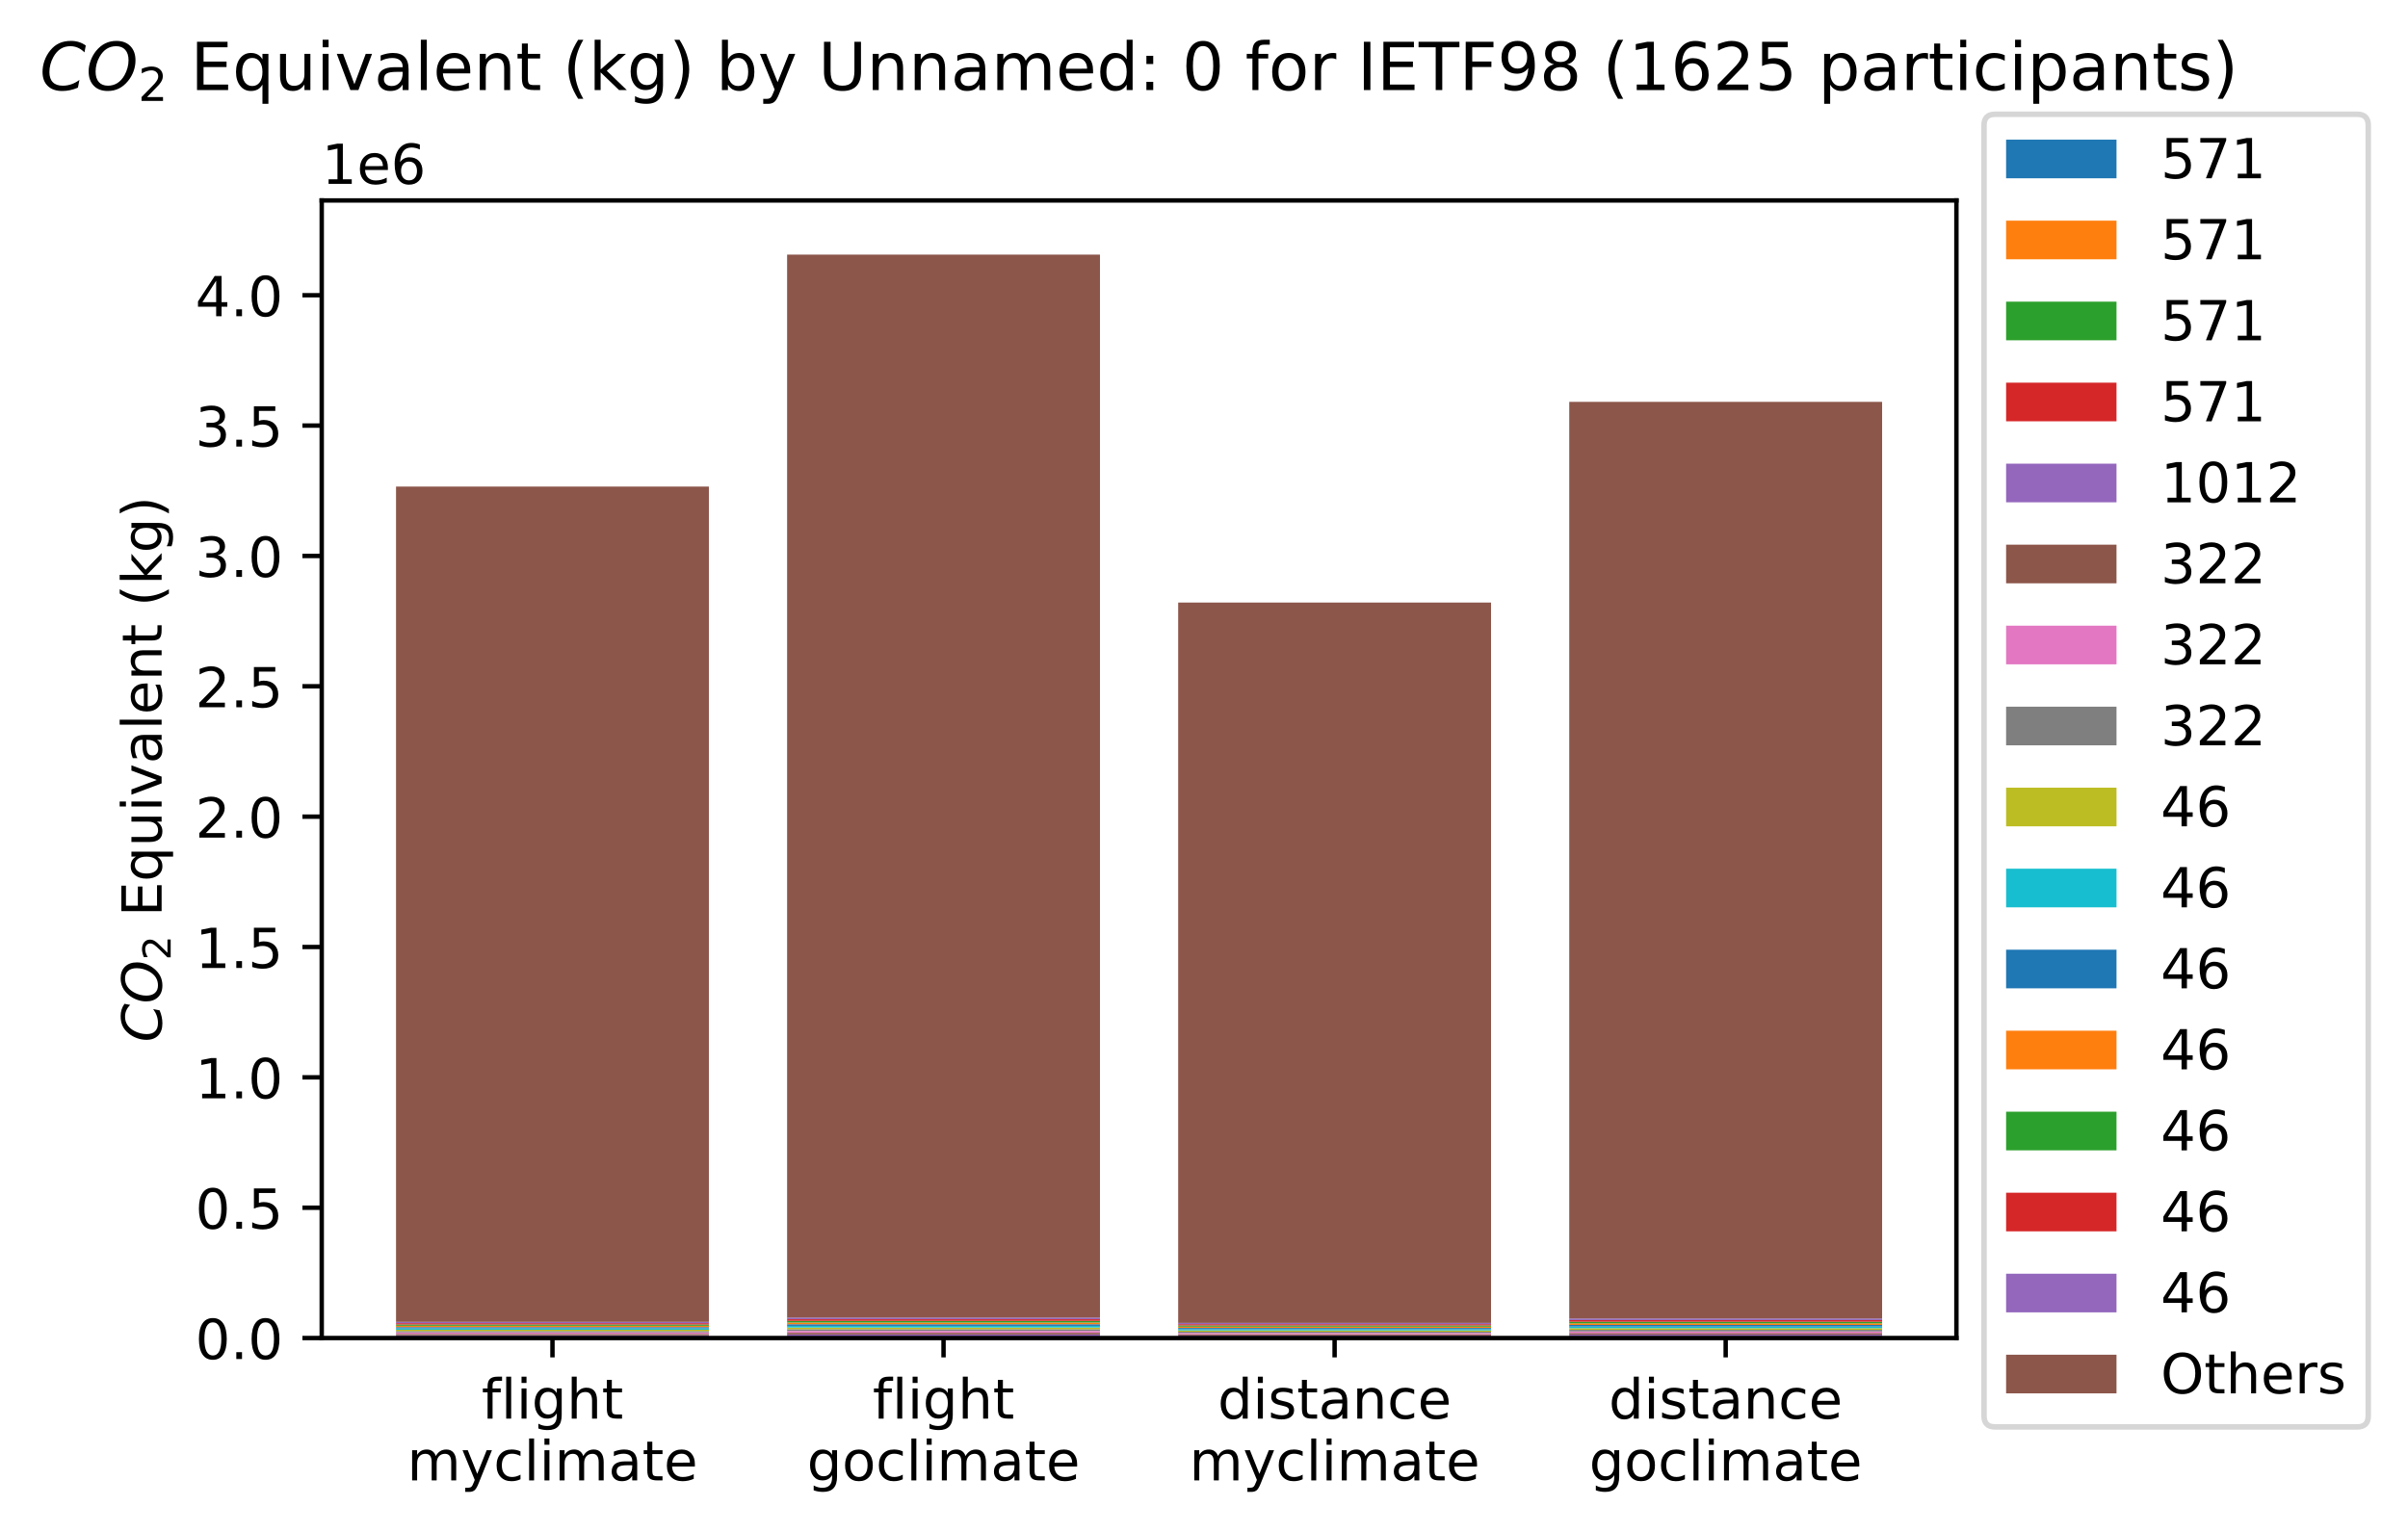 <?xml version="1.0" encoding="utf-8" standalone="no"?>
<!DOCTYPE svg PUBLIC "-//W3C//DTD SVG 1.1//EN"
  "http://www.w3.org/Graphics/SVG/1.1/DTD/svg11.dtd">
<!-- Created with matplotlib (https://matplotlib.org/) -->
<svg height="277.532pt" version="1.1" viewBox="0 0 436.203 277.532" width="436.203pt" xmlns="http://www.w3.org/2000/svg" xmlns:xlink="http://www.w3.org/1999/xlink">
 <defs>
  <style type="text/css">
*{stroke-linecap:butt;stroke-linejoin:round;}
  </style>
 </defs>
 <g id="figure_1">
  <g id="patch_1">
   <path d="M 0 277.532 
L 436.203 277.532 
L 436.203 0 
L 0 0 
z
" style="fill:#ffffff;"/>
  </g>
  <g id="axes_1">
   <g id="patch_2">
    <path d="M 58.28 242.456 
L 354.4 242.456 
L 354.4 36.32 
L 58.28 36.32 
z
" style="fill:#ffffff;"/>
   </g>
   <g id="patch_3">
    <path clip-path="url(#p20da69d2ed)" d="M 71.74 242.456 
L 128.414 242.456 
L 128.414 242.209 
L 71.74 242.209 
z
" style="fill:#1f77b4;"/>
   </g>
   <g id="patch_4">
    <path clip-path="url(#p20da69d2ed)" d="M 142.582 242.456 
L 199.256 242.456 
L 199.256 242.149 
L 142.582 242.149 
z
" style="fill:#1f77b4;"/>
   </g>
   <g id="patch_5">
    <path clip-path="url(#p20da69d2ed)" d="M 213.424 242.456 
L 270.098 242.456 
L 270.098 242.213 
L 213.424 242.213 
z
" style="fill:#1f77b4;"/>
   </g>
   <g id="patch_6">
    <path clip-path="url(#p20da69d2ed)" d="M 284.266 242.456 
L 340.94 242.456 
L 340.94 242.135 
L 284.266 242.135 
z
" style="fill:#1f77b4;"/>
   </g>
   <g id="patch_7">
    <path clip-path="url(#p20da69d2ed)" d="M 71.74 242.456 
L 128.414 242.456 
L 128.414 242.209 
L 71.74 242.209 
z
" style="fill:#ff7f0e;"/>
   </g>
   <g id="patch_8">
    <path clip-path="url(#p20da69d2ed)" d="M 142.582 242.456 
L 199.256 242.456 
L 199.256 242.149 
L 142.582 242.149 
z
" style="fill:#ff7f0e;"/>
   </g>
   <g id="patch_9">
    <path clip-path="url(#p20da69d2ed)" d="M 213.424 242.456 
L 270.098 242.456 
L 270.098 242.213 
L 213.424 242.213 
z
" style="fill:#ff7f0e;"/>
   </g>
   <g id="patch_10">
    <path clip-path="url(#p20da69d2ed)" d="M 284.266 242.456 
L 340.94 242.456 
L 340.94 242.135 
L 284.266 242.135 
z
" style="fill:#ff7f0e;"/>
   </g>
   <g id="patch_11">
    <path clip-path="url(#p20da69d2ed)" d="M 71.74 242.456 
L 128.414 242.456 
L 128.414 242.209 
L 71.74 242.209 
z
" style="fill:#2ca02c;"/>
   </g>
   <g id="patch_12">
    <path clip-path="url(#p20da69d2ed)" d="M 142.582 242.456 
L 199.256 242.456 
L 199.256 242.149 
L 142.582 242.149 
z
" style="fill:#2ca02c;"/>
   </g>
   <g id="patch_13">
    <path clip-path="url(#p20da69d2ed)" d="M 213.424 242.456 
L 270.098 242.456 
L 270.098 242.213 
L 213.424 242.213 
z
" style="fill:#2ca02c;"/>
   </g>
   <g id="patch_14">
    <path clip-path="url(#p20da69d2ed)" d="M 284.266 242.456 
L 340.94 242.456 
L 340.94 242.135 
L 284.266 242.135 
z
" style="fill:#2ca02c;"/>
   </g>
   <g id="patch_15">
    <path clip-path="url(#p20da69d2ed)" d="M 71.74 242.456 
L 128.414 242.456 
L 128.414 242.209 
L 71.74 242.209 
z
" style="fill:#d62728;"/>
   </g>
   <g id="patch_16">
    <path clip-path="url(#p20da69d2ed)" d="M 142.582 242.456 
L 199.256 242.456 
L 199.256 242.149 
L 142.582 242.149 
z
" style="fill:#d62728;"/>
   </g>
   <g id="patch_17">
    <path clip-path="url(#p20da69d2ed)" d="M 213.424 242.456 
L 270.098 242.456 
L 270.098 242.213 
L 213.424 242.213 
z
" style="fill:#d62728;"/>
   </g>
   <g id="patch_18">
    <path clip-path="url(#p20da69d2ed)" d="M 284.266 242.456 
L 340.94 242.456 
L 340.94 242.135 
L 284.266 242.135 
z
" style="fill:#d62728;"/>
   </g>
   <g id="patch_19">
    <path clip-path="url(#p20da69d2ed)" d="M 71.74 242.209 
L 128.414 242.209 
L 128.414 241.948 
L 71.74 241.948 
z
" style="fill:#9467bd;"/>
   </g>
   <g id="patch_20">
    <path clip-path="url(#p20da69d2ed)" d="M 142.582 242.149 
L 199.256 242.149 
L 199.256 241.818 
L 142.582 241.818 
z
" style="fill:#9467bd;"/>
   </g>
   <g id="patch_21">
    <path clip-path="url(#p20da69d2ed)" d="M 213.424 242.213 
L 270.098 242.213 
L 270.098 241.987 
L 213.424 241.987 
z
" style="fill:#9467bd;"/>
   </g>
   <g id="patch_22">
    <path clip-path="url(#p20da69d2ed)" d="M 284.266 242.135 
L 340.94 242.135 
L 340.94 241.842 
L 284.266 241.842 
z
" style="fill:#9467bd;"/>
   </g>
   <g id="patch_23">
    <path clip-path="url(#p20da69d2ed)" d="M 71.74 241.948 
L 128.414 241.948 
L 128.414 241.71 
L 71.74 241.71 
z
" style="fill:#8c564b;"/>
   </g>
   <g id="patch_24">
    <path clip-path="url(#p20da69d2ed)" d="M 142.582 241.818 
L 199.256 241.818 
L 199.256 241.516 
L 142.582 241.516 
z
" style="fill:#8c564b;"/>
   </g>
   <g id="patch_25">
    <path clip-path="url(#p20da69d2ed)" d="M 213.424 241.987 
L 270.098 241.987 
L 270.098 241.759 
L 213.424 241.759 
z
" style="fill:#8c564b;"/>
   </g>
   <g id="patch_26">
    <path clip-path="url(#p20da69d2ed)" d="M 284.266 241.842 
L 340.94 241.842 
L 340.94 241.549 
L 284.266 241.549 
z
" style="fill:#8c564b;"/>
   </g>
   <g id="patch_27">
    <path clip-path="url(#p20da69d2ed)" d="M 71.74 241.687 
L 128.414 241.687 
L 128.414 241.449 
L 71.74 241.449 
z
" style="fill:#e377c2;"/>
   </g>
   <g id="patch_28">
    <path clip-path="url(#p20da69d2ed)" d="M 142.582 241.488 
L 199.256 241.488 
L 199.256 241.185 
L 142.582 241.185 
z
" style="fill:#e377c2;"/>
   </g>
   <g id="patch_29">
    <path clip-path="url(#p20da69d2ed)" d="M 213.424 241.761 
L 270.098 241.761 
L 270.098 241.533 
L 213.424 241.533 
z
" style="fill:#e377c2;"/>
   </g>
   <g id="patch_30">
    <path clip-path="url(#p20da69d2ed)" d="M 284.266 241.549 
L 340.94 241.549 
L 340.94 241.256 
L 284.266 241.256 
z
" style="fill:#e377c2;"/>
   </g>
   <g id="patch_31">
    <path clip-path="url(#p20da69d2ed)" d="M 71.74 241.426 
L 128.414 241.426 
L 128.414 241.188 
L 71.74 241.188 
z
" style="fill:#7f7f7f;"/>
   </g>
   <g id="patch_32">
    <path clip-path="url(#p20da69d2ed)" d="M 142.582 241.157 
L 199.256 241.157 
L 199.256 240.855 
L 142.582 240.855 
z
" style="fill:#7f7f7f;"/>
   </g>
   <g id="patch_33">
    <path clip-path="url(#p20da69d2ed)" d="M 213.424 241.535 
L 270.098 241.535 
L 270.098 241.307 
L 213.424 241.307 
z
" style="fill:#7f7f7f;"/>
   </g>
   <g id="patch_34">
    <path clip-path="url(#p20da69d2ed)" d="M 284.266 241.256 
L 340.94 241.256 
L 340.94 240.963 
L 284.266 240.963 
z
" style="fill:#7f7f7f;"/>
   </g>
   <g id="patch_35">
    <path clip-path="url(#p20da69d2ed)" d="M 71.74 241.188 
L 128.414 241.188 
L 128.414 240.956 
L 71.74 240.956 
z
" style="fill:#bcbd22;"/>
   </g>
   <g id="patch_36">
    <path clip-path="url(#p20da69d2ed)" d="M 142.582 240.855 
L 199.256 240.855 
L 199.256 240.562 
L 142.582 240.562 
z
" style="fill:#bcbd22;"/>
   </g>
   <g id="patch_37">
    <path clip-path="url(#p20da69d2ed)" d="M 213.424 241.307 
L 270.098 241.307 
L 270.098 241.083 
L 213.424 241.083 
z
" style="fill:#bcbd22;"/>
   </g>
   <g id="patch_38">
    <path clip-path="url(#p20da69d2ed)" d="M 284.266 240.963 
L 340.94 240.963 
L 340.94 240.67 
L 284.266 240.67 
z
" style="fill:#bcbd22;"/>
   </g>
   <g id="patch_39">
    <path clip-path="url(#p20da69d2ed)" d="M 71.74 240.95 
L 128.414 240.95 
L 128.414 240.718 
L 71.74 240.718 
z
" style="fill:#17becf;"/>
   </g>
   <g id="patch_40">
    <path clip-path="url(#p20da69d2ed)" d="M 142.582 240.552 
L 199.256 240.552 
L 199.256 240.259 
L 142.582 240.259 
z
" style="fill:#17becf;"/>
   </g>
   <g id="patch_41">
    <path clip-path="url(#p20da69d2ed)" d="M 213.424 241.079 
L 270.098 241.079 
L 270.098 240.855 
L 213.424 240.855 
z
" style="fill:#17becf;"/>
   </g>
   <g id="patch_42">
    <path clip-path="url(#p20da69d2ed)" d="M 284.266 240.67 
L 340.94 240.67 
L 340.94 240.377 
L 284.266 240.377 
z
" style="fill:#17becf;"/>
   </g>
   <g id="patch_43">
    <path clip-path="url(#p20da69d2ed)" d="M 71.74 240.711 
L 128.414 240.711 
L 128.414 240.479 
L 71.74 240.479 
z
" style="fill:#1f77b4;"/>
   </g>
   <g id="patch_44">
    <path clip-path="url(#p20da69d2ed)" d="M 142.582 240.25 
L 199.256 240.25 
L 199.256 239.957 
L 142.582 239.957 
z
" style="fill:#1f77b4;"/>
   </g>
   <g id="patch_45">
    <path clip-path="url(#p20da69d2ed)" d="M 213.424 240.852 
L 270.098 240.852 
L 270.098 240.627 
L 213.424 240.627 
z
" style="fill:#1f77b4;"/>
   </g>
   <g id="patch_46">
    <path clip-path="url(#p20da69d2ed)" d="M 284.266 240.377 
L 340.94 240.377 
L 340.94 240.085 
L 284.266 240.085 
z
" style="fill:#1f77b4;"/>
   </g>
   <g id="patch_47">
    <path clip-path="url(#p20da69d2ed)" d="M 71.74 240.473 
L 128.414 240.473 
L 128.414 240.241 
L 71.74 240.241 
z
" style="fill:#ff7f0e;"/>
   </g>
   <g id="patch_48">
    <path clip-path="url(#p20da69d2ed)" d="M 142.582 239.948 
L 199.256 239.948 
L 199.256 239.655 
L 142.582 239.655 
z
" style="fill:#ff7f0e;"/>
   </g>
   <g id="patch_49">
    <path clip-path="url(#p20da69d2ed)" d="M 213.424 240.624 
L 270.098 240.624 
L 270.098 240.4 
L 213.424 240.4 
z
" style="fill:#ff7f0e;"/>
   </g>
   <g id="patch_50">
    <path clip-path="url(#p20da69d2ed)" d="M 284.266 240.085 
L 340.94 240.085 
L 340.94 239.792 
L 284.266 239.792 
z
" style="fill:#ff7f0e;"/>
   </g>
   <g id="patch_51">
    <path clip-path="url(#p20da69d2ed)" d="M 71.74 240.235 
L 128.414 240.235 
L 128.414 240.003 
L 71.74 240.003 
z
" style="fill:#2ca02c;"/>
   </g>
   <g id="patch_52">
    <path clip-path="url(#p20da69d2ed)" d="M 142.582 239.645 
L 199.256 239.645 
L 199.256 239.352 
L 142.582 239.352 
z
" style="fill:#2ca02c;"/>
   </g>
   <g id="patch_53">
    <path clip-path="url(#p20da69d2ed)" d="M 213.424 240.396 
L 270.098 240.396 
L 270.098 240.172 
L 213.424 240.172 
z
" style="fill:#2ca02c;"/>
   </g>
   <g id="patch_54">
    <path clip-path="url(#p20da69d2ed)" d="M 284.266 239.792 
L 340.94 239.792 
L 340.94 239.499 
L 284.266 239.499 
z
" style="fill:#2ca02c;"/>
   </g>
   <g id="patch_55">
    <path clip-path="url(#p20da69d2ed)" d="M 71.74 239.996 
L 128.414 239.996 
L 128.414 239.764 
L 71.74 239.764 
z
" style="fill:#d62728;"/>
   </g>
   <g id="patch_56">
    <path clip-path="url(#p20da69d2ed)" d="M 142.582 239.343 
L 199.256 239.343 
L 199.256 239.05 
L 142.582 239.05 
z
" style="fill:#d62728;"/>
   </g>
   <g id="patch_57">
    <path clip-path="url(#p20da69d2ed)" d="M 213.424 240.169 
L 270.098 240.169 
L 270.098 239.944 
L 213.424 239.944 
z
" style="fill:#d62728;"/>
   </g>
   <g id="patch_58">
    <path clip-path="url(#p20da69d2ed)" d="M 284.266 239.499 
L 340.94 239.499 
L 340.94 239.206 
L 284.266 239.206 
z
" style="fill:#d62728;"/>
   </g>
   <g id="patch_59">
    <path clip-path="url(#p20da69d2ed)" d="M 71.74 239.758 
L 128.414 239.758 
L 128.414 239.526 
L 71.74 239.526 
z
" style="fill:#9467bd;"/>
   </g>
   <g id="patch_60">
    <path clip-path="url(#p20da69d2ed)" d="M 142.582 239.041 
L 199.256 239.041 
L 199.256 238.748 
L 142.582 238.748 
z
" style="fill:#9467bd;"/>
   </g>
   <g id="patch_61">
    <path clip-path="url(#p20da69d2ed)" d="M 213.424 239.941 
L 270.098 239.941 
L 270.098 239.716 
L 213.424 239.716 
z
" style="fill:#9467bd;"/>
   </g>
   <g id="patch_62">
    <path clip-path="url(#p20da69d2ed)" d="M 284.266 239.206 
L 340.94 239.206 
L 340.94 238.913 
L 284.266 238.913 
z
" style="fill:#9467bd;"/>
   </g>
   <g id="patch_63">
    <path clip-path="url(#p20da69d2ed)" d="M 71.74 239.526 
L 128.414 239.526 
L 128.414 88.166 
L 71.74 88.166 
z
" style="fill:#8c564b;"/>
   </g>
   <g id="patch_64">
    <path clip-path="url(#p20da69d2ed)" d="M 142.582 238.748 
L 199.256 238.748 
L 199.256 46.136 
L 142.582 46.136 
z
" style="fill:#8c564b;"/>
   </g>
   <g id="patch_65">
    <path clip-path="url(#p20da69d2ed)" d="M 213.424 239.716 
L 270.098 239.716 
L 270.098 109.182 
L 213.424 109.182 
z
" style="fill:#8c564b;"/>
   </g>
   <g id="patch_66">
    <path clip-path="url(#p20da69d2ed)" d="M 284.266 238.913 
L 340.94 238.913 
L 340.94 72.817 
L 284.266 72.817 
z
" style="fill:#8c564b;"/>
   </g>
   <g id="matplotlib.axis_1">
    <g id="xtick_1">
     <g id="line2d_1">
      <defs>
       <path d="M 0 0 
L 0 3.5 
" id="meeba73205b" style="stroke:#000000;stroke-width:0.8;"/>
      </defs>
      <g>
       <use style="stroke:#000000;stroke-width:0.8;" x="100.077" xlink:href="#meeba73205b" y="242.456"/>
      </g>
     </g>
     <g id="text_1">
      <!-- flight -->
      <defs>
       <path d="M 37.109 75.984 
L 37.109 68.5 
L 28.516 68.5 
Q 23.688 68.5 21.797 66.547 
Q 19.922 64.594 19.922 59.516 
L 19.922 54.688 
L 34.719 54.688 
L 34.719 47.703 
L 19.922 47.703 
L 19.922 0 
L 10.891 0 
L 10.891 47.703 
L 2.297 47.703 
L 2.297 54.688 
L 10.891 54.688 
L 10.891 58.5 
Q 10.891 67.625 15.141 71.797 
Q 19.391 75.984 28.609 75.984 
z
" id="DejaVuSans-102"/>
       <path d="M 9.422 75.984 
L 18.406 75.984 
L 18.406 0 
L 9.422 0 
z
" id="DejaVuSans-108"/>
       <path d="M 9.422 54.688 
L 18.406 54.688 
L 18.406 0 
L 9.422 0 
z
M 9.422 75.984 
L 18.406 75.984 
L 18.406 64.594 
L 9.422 64.594 
z
" id="DejaVuSans-105"/>
       <path d="M 45.406 27.984 
Q 45.406 37.75 41.375 43.109 
Q 37.359 48.484 30.078 48.484 
Q 22.859 48.484 18.828 43.109 
Q 14.797 37.75 14.797 27.984 
Q 14.797 18.266 18.828 12.891 
Q 22.859 7.516 30.078 7.516 
Q 37.359 7.516 41.375 12.891 
Q 45.406 18.266 45.406 27.984 
z
M 54.391 6.781 
Q 54.391 -7.172 48.188 -13.984 
Q 42 -20.797 29.203 -20.797 
Q 24.469 -20.797 20.266 -20.094 
Q 16.062 -19.391 12.109 -17.922 
L 12.109 -9.188 
Q 16.062 -11.328 19.922 -12.344 
Q 23.781 -13.375 27.781 -13.375 
Q 36.625 -13.375 41.016 -8.766 
Q 45.406 -4.156 45.406 5.172 
L 45.406 9.625 
Q 42.625 4.781 38.281 2.391 
Q 33.938 0 27.875 0 
Q 17.828 0 11.672 7.656 
Q 5.516 15.328 5.516 27.984 
Q 5.516 40.672 11.672 48.328 
Q 17.828 56 27.875 56 
Q 33.938 56 38.281 53.609 
Q 42.625 51.219 45.406 46.391 
L 45.406 54.688 
L 54.391 54.688 
z
" id="DejaVuSans-103"/>
       <path d="M 54.891 33.016 
L 54.891 0 
L 45.906 0 
L 45.906 32.719 
Q 45.906 40.484 42.875 44.328 
Q 39.844 48.188 33.797 48.188 
Q 26.516 48.188 22.312 43.547 
Q 18.109 38.922 18.109 30.906 
L 18.109 0 
L 9.078 0 
L 9.078 75.984 
L 18.109 75.984 
L 18.109 46.188 
Q 21.344 51.125 25.703 53.562 
Q 30.078 56 35.797 56 
Q 45.219 56 50.047 50.172 
Q 54.891 44.344 54.891 33.016 
z
" id="DejaVuSans-104"/>
       <path d="M 18.312 70.219 
L 18.312 54.688 
L 36.812 54.688 
L 36.812 47.703 
L 18.312 47.703 
L 18.312 18.016 
Q 18.312 11.328 20.141 9.422 
Q 21.969 7.516 27.594 7.516 
L 36.812 7.516 
L 36.812 0 
L 27.594 0 
Q 17.188 0 13.234 3.875 
Q 9.281 7.766 9.281 18.016 
L 9.281 47.703 
L 2.688 47.703 
L 2.688 54.688 
L 9.281 54.688 
L 9.281 70.219 
z
" id="DejaVuSans-116"/>
      </defs>
      <g transform="translate(87.235 257.054)scale(0.1 -0.1)">
       <use xlink:href="#DejaVuSans-102"/>
       <use x="35.205" xlink:href="#DejaVuSans-108"/>
       <use x="62.988" xlink:href="#DejaVuSans-105"/>
       <use x="90.771" xlink:href="#DejaVuSans-103"/>
       <use x="154.248" xlink:href="#DejaVuSans-104"/>
       <use x="217.627" xlink:href="#DejaVuSans-116"/>
      </g>
      <!-- myclimate -->
      <defs>
       <path d="M 52 44.188 
Q 55.375 50.25 60.062 53.125 
Q 64.75 56 71.094 56 
Q 79.641 56 84.281 50.016 
Q 88.922 44.047 88.922 33.016 
L 88.922 0 
L 79.891 0 
L 79.891 32.719 
Q 79.891 40.578 77.094 44.375 
Q 74.312 48.188 68.609 48.188 
Q 61.625 48.188 57.562 43.547 
Q 53.516 38.922 53.516 30.906 
L 53.516 0 
L 44.484 0 
L 44.484 32.719 
Q 44.484 40.625 41.703 44.406 
Q 38.922 48.188 33.109 48.188 
Q 26.219 48.188 22.156 43.531 
Q 18.109 38.875 18.109 30.906 
L 18.109 0 
L 9.078 0 
L 9.078 54.688 
L 18.109 54.688 
L 18.109 46.188 
Q 21.188 51.219 25.484 53.609 
Q 29.781 56 35.688 56 
Q 41.656 56 45.828 52.969 
Q 50 49.953 52 44.188 
z
" id="DejaVuSans-109"/>
       <path d="M 32.172 -5.078 
Q 28.375 -14.844 24.75 -17.812 
Q 21.141 -20.797 15.094 -20.797 
L 7.906 -20.797 
L 7.906 -13.281 
L 13.188 -13.281 
Q 16.891 -13.281 18.938 -11.516 
Q 21 -9.766 23.484 -3.219 
L 25.094 0.875 
L 2.984 54.688 
L 12.5 54.688 
L 29.594 11.922 
L 46.688 54.688 
L 56.203 54.688 
z
" id="DejaVuSans-121"/>
       <path d="M 48.781 52.594 
L 48.781 44.188 
Q 44.969 46.297 41.141 47.344 
Q 37.312 48.391 33.406 48.391 
Q 24.656 48.391 19.812 42.844 
Q 14.984 37.312 14.984 27.297 
Q 14.984 17.281 19.812 11.734 
Q 24.656 6.203 33.406 6.203 
Q 37.312 6.203 41.141 7.25 
Q 44.969 8.297 48.781 10.406 
L 48.781 2.094 
Q 45.016 0.344 40.984 -0.531 
Q 36.969 -1.422 32.422 -1.422 
Q 20.062 -1.422 12.781 6.344 
Q 5.516 14.109 5.516 27.297 
Q 5.516 40.672 12.859 48.328 
Q 20.219 56 33.016 56 
Q 37.156 56 41.109 55.141 
Q 45.062 54.297 48.781 52.594 
z
" id="DejaVuSans-99"/>
       <path d="M 34.281 27.484 
Q 23.391 27.484 19.188 25 
Q 14.984 22.516 14.984 16.5 
Q 14.984 11.719 18.141 8.906 
Q 21.297 6.109 26.703 6.109 
Q 34.188 6.109 38.703 11.406 
Q 43.219 16.703 43.219 25.484 
L 43.219 27.484 
z
M 52.203 31.203 
L 52.203 0 
L 43.219 0 
L 43.219 8.297 
Q 40.141 3.328 35.547 0.953 
Q 30.953 -1.422 24.312 -1.422 
Q 15.922 -1.422 10.953 3.297 
Q 6 8.016 6 15.922 
Q 6 25.141 12.172 29.828 
Q 18.359 34.516 30.609 34.516 
L 43.219 34.516 
L 43.219 35.406 
Q 43.219 41.609 39.141 45 
Q 35.062 48.391 27.688 48.391 
Q 23 48.391 18.547 47.266 
Q 14.109 46.141 10.016 43.891 
L 10.016 52.203 
Q 14.938 54.109 19.578 55.047 
Q 24.219 56 28.609 56 
Q 40.484 56 46.344 49.844 
Q 52.203 43.703 52.203 31.203 
z
" id="DejaVuSans-97"/>
       <path d="M 56.203 29.594 
L 56.203 25.203 
L 14.891 25.203 
Q 15.484 15.922 20.484 11.062 
Q 25.484 6.203 34.422 6.203 
Q 39.594 6.203 44.453 7.469 
Q 49.312 8.734 54.109 11.281 
L 54.109 2.781 
Q 49.266 0.734 44.188 -0.344 
Q 39.109 -1.422 33.891 -1.422 
Q 20.797 -1.422 13.156 6.188 
Q 5.516 13.812 5.516 26.812 
Q 5.516 40.234 12.766 48.109 
Q 20.016 56 32.328 56 
Q 43.359 56 49.781 48.891 
Q 56.203 41.797 56.203 29.594 
z
M 47.219 32.234 
Q 47.125 39.594 43.094 43.984 
Q 39.062 48.391 32.422 48.391 
Q 24.906 48.391 20.391 44.141 
Q 15.875 39.891 15.188 32.172 
z
" id="DejaVuSans-101"/>
      </defs>
      <g transform="translate(73.749 268.252)scale(0.1 -0.1)">
       <use xlink:href="#DejaVuSans-109"/>
       <use x="97.412" xlink:href="#DejaVuSans-121"/>
       <use x="156.592" xlink:href="#DejaVuSans-99"/>
       <use x="211.572" xlink:href="#DejaVuSans-108"/>
       <use x="239.355" xlink:href="#DejaVuSans-105"/>
       <use x="267.139" xlink:href="#DejaVuSans-109"/>
       <use x="364.551" xlink:href="#DejaVuSans-97"/>
       <use x="425.83" xlink:href="#DejaVuSans-116"/>
       <use x="465.039" xlink:href="#DejaVuSans-101"/>
      </g>
     </g>
    </g>
    <g id="xtick_2">
     <g id="line2d_2">
      <g>
       <use style="stroke:#000000;stroke-width:0.8;" x="170.919" xlink:href="#meeba73205b" y="242.456"/>
      </g>
     </g>
     <g id="text_2">
      <!-- flight -->
      <g transform="translate(158.078 257.054)scale(0.1 -0.1)">
       <use xlink:href="#DejaVuSans-102"/>
       <use x="35.205" xlink:href="#DejaVuSans-108"/>
       <use x="62.988" xlink:href="#DejaVuSans-105"/>
       <use x="90.771" xlink:href="#DejaVuSans-103"/>
       <use x="154.248" xlink:href="#DejaVuSans-104"/>
       <use x="217.627" xlink:href="#DejaVuSans-116"/>
      </g>
      <!-- goclimate -->
      <defs>
       <path d="M 30.609 48.391 
Q 23.391 48.391 19.188 42.75 
Q 14.984 37.109 14.984 27.297 
Q 14.984 17.484 19.156 11.844 
Q 23.344 6.203 30.609 6.203 
Q 37.797 6.203 41.984 11.859 
Q 46.188 17.531 46.188 27.297 
Q 46.188 37.016 41.984 42.703 
Q 37.797 48.391 30.609 48.391 
z
M 30.609 56 
Q 42.328 56 49.016 48.375 
Q 55.719 40.766 55.719 27.297 
Q 55.719 13.875 49.016 6.219 
Q 42.328 -1.422 30.609 -1.422 
Q 18.844 -1.422 12.172 6.219 
Q 5.516 13.875 5.516 27.297 
Q 5.516 40.766 12.172 48.375 
Q 18.844 56 30.609 56 
z
" id="DejaVuSans-111"/>
      </defs>
      <g transform="translate(146.187 268.252)scale(0.1 -0.1)">
       <use xlink:href="#DejaVuSans-103"/>
       <use x="63.477" xlink:href="#DejaVuSans-111"/>
       <use x="124.658" xlink:href="#DejaVuSans-99"/>
       <use x="179.639" xlink:href="#DejaVuSans-108"/>
       <use x="207.422" xlink:href="#DejaVuSans-105"/>
       <use x="235.205" xlink:href="#DejaVuSans-109"/>
       <use x="332.617" xlink:href="#DejaVuSans-97"/>
       <use x="393.896" xlink:href="#DejaVuSans-116"/>
       <use x="433.105" xlink:href="#DejaVuSans-101"/>
      </g>
     </g>
    </g>
    <g id="xtick_3">
     <g id="line2d_3">
      <g>
       <use style="stroke:#000000;stroke-width:0.8;" x="241.761" xlink:href="#meeba73205b" y="242.456"/>
      </g>
     </g>
     <g id="text_3">
      <!-- distance -->
      <defs>
       <path d="M 45.406 46.391 
L 45.406 75.984 
L 54.391 75.984 
L 54.391 0 
L 45.406 0 
L 45.406 8.203 
Q 42.578 3.328 38.25 0.953 
Q 33.938 -1.422 27.875 -1.422 
Q 17.969 -1.422 11.734 6.484 
Q 5.516 14.406 5.516 27.297 
Q 5.516 40.188 11.734 48.094 
Q 17.969 56 27.875 56 
Q 33.938 56 38.25 53.625 
Q 42.578 51.266 45.406 46.391 
z
M 14.797 27.297 
Q 14.797 17.391 18.875 11.75 
Q 22.953 6.109 30.078 6.109 
Q 37.203 6.109 41.297 11.75 
Q 45.406 17.391 45.406 27.297 
Q 45.406 37.203 41.297 42.844 
Q 37.203 48.484 30.078 48.484 
Q 22.953 48.484 18.875 42.844 
Q 14.797 37.203 14.797 27.297 
z
" id="DejaVuSans-100"/>
       <path d="M 44.281 53.078 
L 44.281 44.578 
Q 40.484 46.531 36.375 47.5 
Q 32.281 48.484 27.875 48.484 
Q 21.188 48.484 17.844 46.438 
Q 14.5 44.391 14.5 40.281 
Q 14.5 37.156 16.891 35.375 
Q 19.281 33.594 26.516 31.984 
L 29.594 31.297 
Q 39.156 29.25 43.188 25.516 
Q 47.219 21.781 47.219 15.094 
Q 47.219 7.469 41.188 3.016 
Q 35.156 -1.422 24.609 -1.422 
Q 20.219 -1.422 15.453 -0.562 
Q 10.688 0.297 5.422 2 
L 5.422 11.281 
Q 10.406 8.688 15.234 7.391 
Q 20.062 6.109 24.812 6.109 
Q 31.156 6.109 34.562 8.281 
Q 37.984 10.453 37.984 14.406 
Q 37.984 18.062 35.516 20.016 
Q 33.062 21.969 24.703 23.781 
L 21.578 24.516 
Q 13.234 26.266 9.516 29.906 
Q 5.812 33.547 5.812 39.891 
Q 5.812 47.609 11.281 51.797 
Q 16.75 56 26.812 56 
Q 31.781 56 36.172 55.266 
Q 40.578 54.547 44.281 53.078 
z
" id="DejaVuSans-115"/>
       <path d="M 54.891 33.016 
L 54.891 0 
L 45.906 0 
L 45.906 32.719 
Q 45.906 40.484 42.875 44.328 
Q 39.844 48.188 33.797 48.188 
Q 26.516 48.188 22.312 43.547 
Q 18.109 38.922 18.109 30.906 
L 18.109 0 
L 9.078 0 
L 9.078 54.688 
L 18.109 54.688 
L 18.109 46.188 
Q 21.344 51.125 25.703 53.562 
Q 30.078 56 35.797 56 
Q 45.219 56 50.047 50.172 
Q 54.891 44.344 54.891 33.016 
z
" id="DejaVuSans-110"/>
      </defs>
      <g transform="translate(220.574 257.054)scale(0.1 -0.1)">
       <use xlink:href="#DejaVuSans-100"/>
       <use x="63.477" xlink:href="#DejaVuSans-105"/>
       <use x="91.26" xlink:href="#DejaVuSans-115"/>
       <use x="143.359" xlink:href="#DejaVuSans-116"/>
       <use x="182.568" xlink:href="#DejaVuSans-97"/>
       <use x="243.848" xlink:href="#DejaVuSans-110"/>
       <use x="307.227" xlink:href="#DejaVuSans-99"/>
       <use x="362.207" xlink:href="#DejaVuSans-101"/>
      </g>
      <!-- myclimate -->
      <g transform="translate(215.433 268.252)scale(0.1 -0.1)">
       <use xlink:href="#DejaVuSans-109"/>
       <use x="97.412" xlink:href="#DejaVuSans-121"/>
       <use x="156.592" xlink:href="#DejaVuSans-99"/>
       <use x="211.572" xlink:href="#DejaVuSans-108"/>
       <use x="239.355" xlink:href="#DejaVuSans-105"/>
       <use x="267.139" xlink:href="#DejaVuSans-109"/>
       <use x="364.551" xlink:href="#DejaVuSans-97"/>
       <use x="425.83" xlink:href="#DejaVuSans-116"/>
       <use x="465.039" xlink:href="#DejaVuSans-101"/>
      </g>
     </g>
    </g>
    <g id="xtick_4">
     <g id="line2d_4">
      <g>
       <use style="stroke:#000000;stroke-width:0.8;" x="312.603" xlink:href="#meeba73205b" y="242.456"/>
      </g>
     </g>
     <g id="text_4">
      <!-- distance -->
      <g transform="translate(291.416 257.054)scale(0.1 -0.1)">
       <use xlink:href="#DejaVuSans-100"/>
       <use x="63.477" xlink:href="#DejaVuSans-105"/>
       <use x="91.26" xlink:href="#DejaVuSans-115"/>
       <use x="143.359" xlink:href="#DejaVuSans-116"/>
       <use x="182.568" xlink:href="#DejaVuSans-97"/>
       <use x="243.848" xlink:href="#DejaVuSans-110"/>
       <use x="307.227" xlink:href="#DejaVuSans-99"/>
       <use x="362.207" xlink:href="#DejaVuSans-101"/>
      </g>
      <!-- goclimate -->
      <g transform="translate(287.871 268.252)scale(0.1 -0.1)">
       <use xlink:href="#DejaVuSans-103"/>
       <use x="63.477" xlink:href="#DejaVuSans-111"/>
       <use x="124.658" xlink:href="#DejaVuSans-99"/>
       <use x="179.639" xlink:href="#DejaVuSans-108"/>
       <use x="207.422" xlink:href="#DejaVuSans-105"/>
       <use x="235.205" xlink:href="#DejaVuSans-109"/>
       <use x="332.617" xlink:href="#DejaVuSans-97"/>
       <use x="393.896" xlink:href="#DejaVuSans-116"/>
       <use x="433.105" xlink:href="#DejaVuSans-101"/>
      </g>
     </g>
    </g>
   </g>
   <g id="matplotlib.axis_2">
    <g id="ytick_1">
     <g id="line2d_5">
      <defs>
       <path d="M 0 0 
L -3.5 0 
" id="m83c5a13e9e" style="stroke:#000000;stroke-width:0.8;"/>
      </defs>
      <g>
       <use style="stroke:#000000;stroke-width:0.8;" x="58.28" xlink:href="#m83c5a13e9e" y="242.456"/>
      </g>
     </g>
     <g id="text_5">
      <!-- 0.0 -->
      <defs>
       <path d="M 31.781 66.406 
Q 24.172 66.406 20.328 58.906 
Q 16.5 51.422 16.5 36.375 
Q 16.5 21.391 20.328 13.891 
Q 24.172 6.391 31.781 6.391 
Q 39.453 6.391 43.281 13.891 
Q 47.125 21.391 47.125 36.375 
Q 47.125 51.422 43.281 58.906 
Q 39.453 66.406 31.781 66.406 
z
M 31.781 74.219 
Q 44.047 74.219 50.516 64.516 
Q 56.984 54.828 56.984 36.375 
Q 56.984 17.969 50.516 8.266 
Q 44.047 -1.422 31.781 -1.422 
Q 19.531 -1.422 13.062 8.266 
Q 6.594 17.969 6.594 36.375 
Q 6.594 54.828 13.062 64.516 
Q 19.531 74.219 31.781 74.219 
z
" id="DejaVuSans-48"/>
       <path d="M 10.688 12.406 
L 21 12.406 
L 21 0 
L 10.688 0 
z
" id="DejaVuSans-46"/>
      </defs>
      <g transform="translate(35.377 246.255)scale(0.1 -0.1)">
       <use xlink:href="#DejaVuSans-48"/>
       <use x="63.623" xlink:href="#DejaVuSans-46"/>
       <use x="95.41" xlink:href="#DejaVuSans-48"/>
      </g>
     </g>
    </g>
    <g id="ytick_2">
     <g id="line2d_6">
      <g>
       <use style="stroke:#000000;stroke-width:0.8;" x="58.28" xlink:href="#m83c5a13e9e" y="218.836"/>
      </g>
     </g>
     <g id="text_6">
      <!-- 0.5 -->
      <defs>
       <path d="M 10.797 72.906 
L 49.516 72.906 
L 49.516 64.594 
L 19.828 64.594 
L 19.828 46.734 
Q 21.969 47.469 24.109 47.828 
Q 26.266 48.188 28.422 48.188 
Q 40.625 48.188 47.75 41.5 
Q 54.891 34.812 54.891 23.391 
Q 54.891 11.625 47.562 5.094 
Q 40.234 -1.422 26.906 -1.422 
Q 22.312 -1.422 17.547 -0.641 
Q 12.797 0.141 7.719 1.703 
L 7.719 11.625 
Q 12.109 9.234 16.797 8.062 
Q 21.484 6.891 26.703 6.891 
Q 35.156 6.891 40.078 11.328 
Q 45.016 15.766 45.016 23.391 
Q 45.016 31 40.078 35.438 
Q 35.156 39.891 26.703 39.891 
Q 22.75 39.891 18.812 39.016 
Q 14.891 38.141 10.797 36.281 
z
" id="DejaVuSans-53"/>
      </defs>
      <g transform="translate(35.377 222.635)scale(0.1 -0.1)">
       <use xlink:href="#DejaVuSans-48"/>
       <use x="63.623" xlink:href="#DejaVuSans-46"/>
       <use x="95.41" xlink:href="#DejaVuSans-53"/>
      </g>
     </g>
    </g>
    <g id="ytick_3">
     <g id="line2d_7">
      <g>
       <use style="stroke:#000000;stroke-width:0.8;" x="58.28" xlink:href="#m83c5a13e9e" y="195.216"/>
      </g>
     </g>
     <g id="text_7">
      <!-- 1.0 -->
      <defs>
       <path d="M 12.406 8.297 
L 28.516 8.297 
L 28.516 63.922 
L 10.984 60.406 
L 10.984 69.391 
L 28.422 72.906 
L 38.281 72.906 
L 38.281 8.297 
L 54.391 8.297 
L 54.391 0 
L 12.406 0 
z
" id="DejaVuSans-49"/>
      </defs>
      <g transform="translate(35.377 199.015)scale(0.1 -0.1)">
       <use xlink:href="#DejaVuSans-49"/>
       <use x="63.623" xlink:href="#DejaVuSans-46"/>
       <use x="95.41" xlink:href="#DejaVuSans-48"/>
      </g>
     </g>
    </g>
    <g id="ytick_4">
     <g id="line2d_8">
      <g>
       <use style="stroke:#000000;stroke-width:0.8;" x="58.28" xlink:href="#m83c5a13e9e" y="171.596"/>
      </g>
     </g>
     <g id="text_8">
      <!-- 1.5 -->
      <g transform="translate(35.377 175.395)scale(0.1 -0.1)">
       <use xlink:href="#DejaVuSans-49"/>
       <use x="63.623" xlink:href="#DejaVuSans-46"/>
       <use x="95.41" xlink:href="#DejaVuSans-53"/>
      </g>
     </g>
    </g>
    <g id="ytick_5">
     <g id="line2d_9">
      <g>
       <use style="stroke:#000000;stroke-width:0.8;" x="58.28" xlink:href="#m83c5a13e9e" y="147.976"/>
      </g>
     </g>
     <g id="text_9">
      <!-- 2.0 -->
      <defs>
       <path d="M 19.188 8.297 
L 53.609 8.297 
L 53.609 0 
L 7.328 0 
L 7.328 8.297 
Q 12.938 14.109 22.625 23.891 
Q 32.328 33.688 34.812 36.531 
Q 39.547 41.844 41.422 45.531 
Q 43.312 49.219 43.312 52.781 
Q 43.312 58.594 39.234 62.25 
Q 35.156 65.922 28.609 65.922 
Q 23.969 65.922 18.812 64.312 
Q 13.672 62.703 7.812 59.422 
L 7.812 69.391 
Q 13.766 71.781 18.938 73 
Q 24.125 74.219 28.422 74.219 
Q 39.75 74.219 46.484 68.547 
Q 53.219 62.891 53.219 53.422 
Q 53.219 48.922 51.531 44.891 
Q 49.859 40.875 45.406 35.406 
Q 44.188 33.984 37.641 27.219 
Q 31.109 20.453 19.188 8.297 
z
" id="DejaVuSans-50"/>
      </defs>
      <g transform="translate(35.377 151.775)scale(0.1 -0.1)">
       <use xlink:href="#DejaVuSans-50"/>
       <use x="63.623" xlink:href="#DejaVuSans-46"/>
       <use x="95.41" xlink:href="#DejaVuSans-48"/>
      </g>
     </g>
    </g>
    <g id="ytick_6">
     <g id="line2d_10">
      <g>
       <use style="stroke:#000000;stroke-width:0.8;" x="58.28" xlink:href="#m83c5a13e9e" y="124.356"/>
      </g>
     </g>
     <g id="text_10">
      <!-- 2.5 -->
      <g transform="translate(35.377 128.155)scale(0.1 -0.1)">
       <use xlink:href="#DejaVuSans-50"/>
       <use x="63.623" xlink:href="#DejaVuSans-46"/>
       <use x="95.41" xlink:href="#DejaVuSans-53"/>
      </g>
     </g>
    </g>
    <g id="ytick_7">
     <g id="line2d_11">
      <g>
       <use style="stroke:#000000;stroke-width:0.8;" x="58.28" xlink:href="#m83c5a13e9e" y="100.736"/>
      </g>
     </g>
     <g id="text_11">
      <!-- 3.0 -->
      <defs>
       <path d="M 40.578 39.312 
Q 47.656 37.797 51.625 33 
Q 55.609 28.219 55.609 21.188 
Q 55.609 10.406 48.188 4.484 
Q 40.766 -1.422 27.094 -1.422 
Q 22.516 -1.422 17.656 -0.516 
Q 12.797 0.391 7.625 2.203 
L 7.625 11.719 
Q 11.719 9.328 16.594 8.109 
Q 21.484 6.891 26.812 6.891 
Q 36.078 6.891 40.938 10.547 
Q 45.797 14.203 45.797 21.188 
Q 45.797 27.641 41.281 31.266 
Q 36.766 34.906 28.719 34.906 
L 20.219 34.906 
L 20.219 43.016 
L 29.109 43.016 
Q 36.375 43.016 40.234 45.922 
Q 44.094 48.828 44.094 54.297 
Q 44.094 59.906 40.109 62.906 
Q 36.141 65.922 28.719 65.922 
Q 24.656 65.922 20.016 65.031 
Q 15.375 64.156 9.812 62.312 
L 9.812 71.094 
Q 15.438 72.656 20.344 73.438 
Q 25.25 74.219 29.594 74.219 
Q 40.828 74.219 47.359 69.109 
Q 53.906 64.016 53.906 55.328 
Q 53.906 49.266 50.438 45.094 
Q 46.969 40.922 40.578 39.312 
z
" id="DejaVuSans-51"/>
      </defs>
      <g transform="translate(35.377 104.535)scale(0.1 -0.1)">
       <use xlink:href="#DejaVuSans-51"/>
       <use x="63.623" xlink:href="#DejaVuSans-46"/>
       <use x="95.41" xlink:href="#DejaVuSans-48"/>
      </g>
     </g>
    </g>
    <g id="ytick_8">
     <g id="line2d_12">
      <g>
       <use style="stroke:#000000;stroke-width:0.8;" x="58.28" xlink:href="#m83c5a13e9e" y="77.116"/>
      </g>
     </g>
     <g id="text_12">
      <!-- 3.5 -->
      <g transform="translate(35.377 80.915)scale(0.1 -0.1)">
       <use xlink:href="#DejaVuSans-51"/>
       <use x="63.623" xlink:href="#DejaVuSans-46"/>
       <use x="95.41" xlink:href="#DejaVuSans-53"/>
      </g>
     </g>
    </g>
    <g id="ytick_9">
     <g id="line2d_13">
      <g>
       <use style="stroke:#000000;stroke-width:0.8;" x="58.28" xlink:href="#m83c5a13e9e" y="53.496"/>
      </g>
     </g>
     <g id="text_13">
      <!-- 4.0 -->
      <defs>
       <path d="M 37.797 64.312 
L 12.891 25.391 
L 37.797 25.391 
z
M 35.203 72.906 
L 47.609 72.906 
L 47.609 25.391 
L 58.016 25.391 
L 58.016 17.188 
L 47.609 17.188 
L 47.609 0 
L 37.797 0 
L 37.797 17.188 
L 4.891 17.188 
L 4.891 26.703 
z
" id="DejaVuSans-52"/>
      </defs>
      <g transform="translate(35.377 57.295)scale(0.1 -0.1)">
       <use xlink:href="#DejaVuSans-52"/>
       <use x="63.623" xlink:href="#DejaVuSans-46"/>
       <use x="95.41" xlink:href="#DejaVuSans-48"/>
      </g>
     </g>
    </g>
    <g id="text_14">
     <!-- $CO_2$ Equivalent (kg) -->
     <defs>
      <path d="M 69.484 67.281 
L 67.484 56.891 
Q 62.797 61.625 57.547 63.922 
Q 52.297 66.219 46.188 66.219 
Q 37.844 66.219 31.516 62.203 
Q 25.203 58.203 20.609 50 
Q 17.672 44.734 16.125 38.844 
Q 14.594 32.953 14.594 27 
Q 14.594 17.047 19.75 11.812 
Q 24.906 6.594 34.719 6.594 
Q 41.5 6.594 47.75 8.766 
Q 54 10.938 59.906 15.281 
L 57.625 3.609 
Q 51.812 1.125 45.875 -0.141 
Q 39.938 -1.422 33.984 -1.422 
Q 19.969 -1.422 12.078 6.188 
Q 4.203 13.812 4.203 27.391 
Q 4.203 36.078 7.203 44.469 
Q 10.203 52.875 15.828 59.812 
Q 21.781 67.188 29.422 70.703 
Q 37.062 74.219 47.219 74.219 
Q 53.469 74.219 59.062 72.484 
Q 64.656 70.75 69.484 67.281 
z
" id="DejaVuSans-Oblique-67"/>
      <path d="M 45.609 66.219 
Q 37.5 66.219 31.297 62.281 
Q 25.094 58.344 20.516 50.297 
Q 17.578 45.172 16.031 39.406 
Q 14.5 33.641 14.5 27.781 
Q 14.5 17.625 19.359 12.109 
Q 24.219 6.594 33.109 6.594 
Q 41.109 6.594 47.375 10.562 
Q 53.656 14.547 58.109 22.406 
Q 61.078 27.688 62.641 33.469 
Q 64.203 39.266 64.203 45.016 
Q 64.203 55.125 59.312 60.672 
Q 54.438 66.219 45.609 66.219 
z
M 32.812 -1.422 
Q 19.391 -1.422 11.688 6.531 
Q 4 14.5 4 28.328 
Q 4 36.234 7 44.484 
Q 10.016 52.734 15.281 59.188 
Q 21.484 66.75 29.094 70.484 
Q 36.719 74.219 45.906 74.219 
Q 59.281 74.219 66.984 66.328 
Q 74.703 58.453 74.703 44.828 
Q 74.703 36.422 71.766 28.312 
Q 68.844 20.219 63.375 13.625 
Q 57.125 6 49.578 2.281 
Q 42.047 -1.422 32.812 -1.422 
z
" id="DejaVuSans-Oblique-79"/>
      <path id="DejaVuSans-32"/>
      <path d="M 9.812 72.906 
L 55.906 72.906 
L 55.906 64.594 
L 19.672 64.594 
L 19.672 43.016 
L 54.391 43.016 
L 54.391 34.719 
L 19.672 34.719 
L 19.672 8.297 
L 56.781 8.297 
L 56.781 0 
L 9.812 0 
z
" id="DejaVuSans-69"/>
      <path d="M 14.797 27.297 
Q 14.797 17.391 18.875 11.75 
Q 22.953 6.109 30.078 6.109 
Q 37.203 6.109 41.297 11.75 
Q 45.406 17.391 45.406 27.297 
Q 45.406 37.203 41.297 42.844 
Q 37.203 48.484 30.078 48.484 
Q 22.953 48.484 18.875 42.844 
Q 14.797 37.203 14.797 27.297 
z
M 45.406 8.203 
Q 42.578 3.328 38.25 0.953 
Q 33.938 -1.422 27.875 -1.422 
Q 17.969 -1.422 11.734 6.484 
Q 5.516 14.406 5.516 27.297 
Q 5.516 40.188 11.734 48.094 
Q 17.969 56 27.875 56 
Q 33.938 56 38.25 53.625 
Q 42.578 51.266 45.406 46.391 
L 45.406 54.688 
L 54.391 54.688 
L 54.391 -20.797 
L 45.406 -20.797 
z
" id="DejaVuSans-113"/>
      <path d="M 8.5 21.578 
L 8.5 54.688 
L 17.484 54.688 
L 17.484 21.922 
Q 17.484 14.156 20.5 10.266 
Q 23.531 6.391 29.594 6.391 
Q 36.859 6.391 41.078 11.031 
Q 45.312 15.672 45.312 23.688 
L 45.312 54.688 
L 54.297 54.688 
L 54.297 0 
L 45.312 0 
L 45.312 8.406 
Q 42.047 3.422 37.719 1 
Q 33.406 -1.422 27.688 -1.422 
Q 18.266 -1.422 13.375 4.438 
Q 8.5 10.297 8.5 21.578 
z
M 31.109 56 
z
" id="DejaVuSans-117"/>
      <path d="M 2.984 54.688 
L 12.5 54.688 
L 29.594 8.797 
L 46.688 54.688 
L 56.203 54.688 
L 35.688 0 
L 23.484 0 
z
" id="DejaVuSans-118"/>
      <path d="M 31 75.875 
Q 24.469 64.656 21.281 53.656 
Q 18.109 42.672 18.109 31.391 
Q 18.109 20.125 21.312 9.062 
Q 24.516 -2 31 -13.188 
L 23.188 -13.188 
Q 15.875 -1.703 12.234 9.375 
Q 8.594 20.453 8.594 31.391 
Q 8.594 42.281 12.203 53.312 
Q 15.828 64.359 23.188 75.875 
z
" id="DejaVuSans-40"/>
      <path d="M 9.078 75.984 
L 18.109 75.984 
L 18.109 31.109 
L 44.922 54.688 
L 56.391 54.688 
L 27.391 29.109 
L 57.625 0 
L 45.906 0 
L 18.109 26.703 
L 18.109 0 
L 9.078 0 
z
" id="DejaVuSans-107"/>
      <path d="M 8.016 75.875 
L 15.828 75.875 
Q 23.141 64.359 26.781 53.312 
Q 30.422 42.281 30.422 31.391 
Q 30.422 20.453 26.781 9.375 
Q 23.141 -1.703 15.828 -13.188 
L 8.016 -13.188 
Q 14.5 -2 17.703 9.062 
Q 20.906 20.125 20.906 31.391 
Q 20.906 42.672 17.703 53.656 
Q 14.5 64.656 8.016 75.875 
z
" id="DejaVuSans-41"/>
     </defs>
     <g transform="translate(29.277 188.838)rotate(-90)scale(0.1 -0.1)">
      <use transform="translate(0 0.016)" xlink:href="#DejaVuSans-Oblique-67"/>
      <use transform="translate(69.824 0.016)" xlink:href="#DejaVuSans-Oblique-79"/>
      <use transform="translate(148.535 -16.391)scale(0.7)" xlink:href="#DejaVuSans-50"/>
      <use transform="translate(195.806 0.016)" xlink:href="#DejaVuSans-32"/>
      <use transform="translate(227.593 0.016)" xlink:href="#DejaVuSans-69"/>
      <use transform="translate(290.776 0.016)" xlink:href="#DejaVuSans-113"/>
      <use transform="translate(354.253 0.016)" xlink:href="#DejaVuSans-117"/>
      <use transform="translate(417.632 0.016)" xlink:href="#DejaVuSans-105"/>
      <use transform="translate(445.415 0.016)" xlink:href="#DejaVuSans-118"/>
      <use transform="translate(504.595 0.016)" xlink:href="#DejaVuSans-97"/>
      <use transform="translate(565.874 0.016)" xlink:href="#DejaVuSans-108"/>
      <use transform="translate(593.657 0.016)" xlink:href="#DejaVuSans-101"/>
      <use transform="translate(655.181 0.016)" xlink:href="#DejaVuSans-110"/>
      <use transform="translate(718.56 0.016)" xlink:href="#DejaVuSans-116"/>
      <use transform="translate(757.769 0.016)" xlink:href="#DejaVuSans-32"/>
      <use transform="translate(789.556 0.016)" xlink:href="#DejaVuSans-40"/>
      <use transform="translate(828.569 0.016)" xlink:href="#DejaVuSans-107"/>
      <use transform="translate(886.479 0.016)" xlink:href="#DejaVuSans-103"/>
      <use transform="translate(949.956 0.016)" xlink:href="#DejaVuSans-41"/>
     </g>
    </g>
    <g id="text_15">
     <!-- 1e6 -->
     <defs>
      <path d="M 33.016 40.375 
Q 26.375 40.375 22.484 35.828 
Q 18.609 31.297 18.609 23.391 
Q 18.609 15.531 22.484 10.953 
Q 26.375 6.391 33.016 6.391 
Q 39.656 6.391 43.531 10.953 
Q 47.406 15.531 47.406 23.391 
Q 47.406 31.297 43.531 35.828 
Q 39.656 40.375 33.016 40.375 
z
M 52.594 71.297 
L 52.594 62.312 
Q 48.875 64.062 45.094 64.984 
Q 41.312 65.922 37.594 65.922 
Q 27.828 65.922 22.672 59.328 
Q 17.531 52.734 16.797 39.406 
Q 19.672 43.656 24.016 45.922 
Q 28.375 48.188 33.594 48.188 
Q 44.578 48.188 50.953 41.516 
Q 57.328 34.859 57.328 23.391 
Q 57.328 12.156 50.688 5.359 
Q 44.047 -1.422 33.016 -1.422 
Q 20.359 -1.422 13.672 8.266 
Q 6.984 17.969 6.984 36.375 
Q 6.984 53.656 15.188 63.938 
Q 23.391 74.219 37.203 74.219 
Q 40.922 74.219 44.703 73.484 
Q 48.484 72.75 52.594 71.297 
z
" id="DejaVuSans-54"/>
     </defs>
     <g transform="translate(58.28 33.32)scale(0.1 -0.1)">
      <use xlink:href="#DejaVuSans-49"/>
      <use x="63.623" xlink:href="#DejaVuSans-101"/>
      <use x="125.146" xlink:href="#DejaVuSans-54"/>
     </g>
    </g>
   </g>
   <g id="patch_67">
    <path d="M 58.28 242.456 
L 58.28 36.32 
" style="fill:none;stroke:#000000;stroke-linecap:square;stroke-linejoin:miter;stroke-width:0.8;"/>
   </g>
   <g id="patch_68">
    <path d="M 354.4 242.456 
L 354.4 36.32 
" style="fill:none;stroke:#000000;stroke-linecap:square;stroke-linejoin:miter;stroke-width:0.8;"/>
   </g>
   <g id="patch_69">
    <path d="M 58.28 242.456 
L 354.4 242.456 
" style="fill:none;stroke:#000000;stroke-linecap:square;stroke-linejoin:miter;stroke-width:0.8;"/>
   </g>
   <g id="patch_70">
    <path d="M 58.28 36.32 
L 354.4 36.32 
" style="fill:none;stroke:#000000;stroke-linecap:square;stroke-linejoin:miter;stroke-width:0.8;"/>
   </g>
   <g id="text_16">
    <!-- $CO_2$ Equivalent (kg) by Unnamed: 0 for IETF98 (1625 participants) -->
    <defs>
     <path d="M 48.688 27.297 
Q 48.688 37.203 44.609 42.844 
Q 40.531 48.484 33.406 48.484 
Q 26.266 48.484 22.188 42.844 
Q 18.109 37.203 18.109 27.297 
Q 18.109 17.391 22.188 11.75 
Q 26.266 6.109 33.406 6.109 
Q 40.531 6.109 44.609 11.75 
Q 48.688 17.391 48.688 27.297 
z
M 18.109 46.391 
Q 20.953 51.266 25.266 53.625 
Q 29.594 56 35.594 56 
Q 45.562 56 51.781 48.094 
Q 58.016 40.188 58.016 27.297 
Q 58.016 14.406 51.781 6.484 
Q 45.562 -1.422 35.594 -1.422 
Q 29.594 -1.422 25.266 0.953 
Q 20.953 3.328 18.109 8.203 
L 18.109 0 
L 9.078 0 
L 9.078 75.984 
L 18.109 75.984 
z
" id="DejaVuSans-98"/>
     <path d="M 8.688 72.906 
L 18.609 72.906 
L 18.609 28.609 
Q 18.609 16.891 22.844 11.734 
Q 27.094 6.594 36.625 6.594 
Q 46.094 6.594 50.344 11.734 
Q 54.594 16.891 54.594 28.609 
L 54.594 72.906 
L 64.5 72.906 
L 64.5 27.391 
Q 64.5 13.141 57.438 5.859 
Q 50.391 -1.422 36.625 -1.422 
Q 22.797 -1.422 15.734 5.859 
Q 8.688 13.141 8.688 27.391 
z
" id="DejaVuSans-85"/>
     <path d="M 11.719 12.406 
L 22.016 12.406 
L 22.016 0 
L 11.719 0 
z
M 11.719 51.703 
L 22.016 51.703 
L 22.016 39.312 
L 11.719 39.312 
z
" id="DejaVuSans-58"/>
     <path d="M 41.109 46.297 
Q 39.594 47.172 37.812 47.578 
Q 36.031 48 33.891 48 
Q 26.266 48 22.188 43.047 
Q 18.109 38.094 18.109 28.812 
L 18.109 0 
L 9.078 0 
L 9.078 54.688 
L 18.109 54.688 
L 18.109 46.188 
Q 20.953 51.172 25.484 53.578 
Q 30.031 56 36.531 56 
Q 37.453 56 38.578 55.875 
Q 39.703 55.766 41.062 55.516 
z
" id="DejaVuSans-114"/>
     <path d="M 9.812 72.906 
L 19.672 72.906 
L 19.672 0 
L 9.812 0 
z
" id="DejaVuSans-73"/>
     <path d="M -0.297 72.906 
L 61.375 72.906 
L 61.375 64.594 
L 35.5 64.594 
L 35.5 0 
L 25.594 0 
L 25.594 64.594 
L -0.297 64.594 
z
" id="DejaVuSans-84"/>
     <path d="M 9.812 72.906 
L 51.703 72.906 
L 51.703 64.594 
L 19.672 64.594 
L 19.672 43.109 
L 48.578 43.109 
L 48.578 34.812 
L 19.672 34.812 
L 19.672 0 
L 9.812 0 
z
" id="DejaVuSans-70"/>
     <path d="M 10.984 1.516 
L 10.984 10.5 
Q 14.703 8.734 18.5 7.812 
Q 22.312 6.891 25.984 6.891 
Q 35.75 6.891 40.891 13.453 
Q 46.047 20.016 46.781 33.406 
Q 43.953 29.203 39.594 26.953 
Q 35.25 24.703 29.984 24.703 
Q 19.047 24.703 12.672 31.312 
Q 6.297 37.938 6.297 49.422 
Q 6.297 60.641 12.938 67.422 
Q 19.578 74.219 30.609 74.219 
Q 43.266 74.219 49.922 64.516 
Q 56.594 54.828 56.594 36.375 
Q 56.594 19.141 48.406 8.859 
Q 40.234 -1.422 26.422 -1.422 
Q 22.703 -1.422 18.891 -0.688 
Q 15.094 0.047 10.984 1.516 
z
M 30.609 32.422 
Q 37.25 32.422 41.125 36.953 
Q 45.016 41.5 45.016 49.422 
Q 45.016 57.281 41.125 61.844 
Q 37.25 66.406 30.609 66.406 
Q 23.969 66.406 20.094 61.844 
Q 16.219 57.281 16.219 49.422 
Q 16.219 41.5 20.094 36.953 
Q 23.969 32.422 30.609 32.422 
z
" id="DejaVuSans-57"/>
     <path d="M 31.781 34.625 
Q 24.75 34.625 20.719 30.859 
Q 16.703 27.094 16.703 20.516 
Q 16.703 13.922 20.719 10.156 
Q 24.75 6.391 31.781 6.391 
Q 38.812 6.391 42.859 10.172 
Q 46.922 13.969 46.922 20.516 
Q 46.922 27.094 42.891 30.859 
Q 38.875 34.625 31.781 34.625 
z
M 21.922 38.812 
Q 15.578 40.375 12.031 44.719 
Q 8.5 49.078 8.5 55.328 
Q 8.5 64.062 14.719 69.141 
Q 20.953 74.219 31.781 74.219 
Q 42.672 74.219 48.875 69.141 
Q 55.078 64.062 55.078 55.328 
Q 55.078 49.078 51.531 44.719 
Q 48 40.375 41.703 38.812 
Q 48.828 37.156 52.797 32.312 
Q 56.781 27.484 56.781 20.516 
Q 56.781 9.906 50.312 4.234 
Q 43.844 -1.422 31.781 -1.422 
Q 19.734 -1.422 13.25 4.234 
Q 6.781 9.906 6.781 20.516 
Q 6.781 27.484 10.781 32.312 
Q 14.797 37.156 21.922 38.812 
z
M 18.312 54.391 
Q 18.312 48.734 21.844 45.562 
Q 25.391 42.391 31.781 42.391 
Q 38.141 42.391 41.719 45.562 
Q 45.312 48.734 45.312 54.391 
Q 45.312 60.062 41.719 63.234 
Q 38.141 66.406 31.781 66.406 
Q 25.391 66.406 21.844 63.234 
Q 18.312 60.062 18.312 54.391 
z
" id="DejaVuSans-56"/>
     <path d="M 18.109 8.203 
L 18.109 -20.797 
L 9.078 -20.797 
L 9.078 54.688 
L 18.109 54.688 
L 18.109 46.391 
Q 20.953 51.266 25.266 53.625 
Q 29.594 56 35.594 56 
Q 45.562 56 51.781 48.094 
Q 58.016 40.188 58.016 27.297 
Q 58.016 14.406 51.781 6.484 
Q 45.562 -1.422 35.594 -1.422 
Q 29.594 -1.422 25.266 0.953 
Q 20.953 3.328 18.109 8.203 
z
M 48.688 27.297 
Q 48.688 37.203 44.609 42.844 
Q 40.531 48.484 33.406 48.484 
Q 26.266 48.484 22.188 42.844 
Q 18.109 37.203 18.109 27.297 
Q 18.109 17.391 22.188 11.75 
Q 26.266 6.109 33.406 6.109 
Q 40.531 6.109 44.609 11.75 
Q 48.688 17.391 48.688 27.297 
z
" id="DejaVuSans-112"/>
    </defs>
    <g transform="translate(7.2 16.32)scale(0.12 -0.12)">
     <use transform="translate(0 0.016)" xlink:href="#DejaVuSans-Oblique-67"/>
     <use transform="translate(69.824 0.016)" xlink:href="#DejaVuSans-Oblique-79"/>
     <use transform="translate(148.535 -16.391)scale(0.7)" xlink:href="#DejaVuSans-50"/>
     <use transform="translate(195.806 0.016)" xlink:href="#DejaVuSans-32"/>
     <use transform="translate(227.593 0.016)" xlink:href="#DejaVuSans-69"/>
     <use transform="translate(290.776 0.016)" xlink:href="#DejaVuSans-113"/>
     <use transform="translate(354.253 0.016)" xlink:href="#DejaVuSans-117"/>
     <use transform="translate(417.632 0.016)" xlink:href="#DejaVuSans-105"/>
     <use transform="translate(445.415 0.016)" xlink:href="#DejaVuSans-118"/>
     <use transform="translate(504.595 0.016)" xlink:href="#DejaVuSans-97"/>
     <use transform="translate(565.874 0.016)" xlink:href="#DejaVuSans-108"/>
     <use transform="translate(593.657 0.016)" xlink:href="#DejaVuSans-101"/>
     <use transform="translate(655.181 0.016)" xlink:href="#DejaVuSans-110"/>
     <use transform="translate(718.56 0.016)" xlink:href="#DejaVuSans-116"/>
     <use transform="translate(757.769 0.016)" xlink:href="#DejaVuSans-32"/>
     <use transform="translate(789.556 0.016)" xlink:href="#DejaVuSans-40"/>
     <use transform="translate(828.569 0.016)" xlink:href="#DejaVuSans-107"/>
     <use transform="translate(886.479 0.016)" xlink:href="#DejaVuSans-103"/>
     <use transform="translate(949.956 0.016)" xlink:href="#DejaVuSans-41"/>
     <use transform="translate(988.97 0.016)" xlink:href="#DejaVuSans-32"/>
     <use transform="translate(1020.757 0.016)" xlink:href="#DejaVuSans-98"/>
     <use transform="translate(1084.233 0.016)" xlink:href="#DejaVuSans-121"/>
     <use transform="translate(1143.413 0.016)" xlink:href="#DejaVuSans-32"/>
     <use transform="translate(1175.2 0.016)" xlink:href="#DejaVuSans-85"/>
     <use transform="translate(1248.394 0.016)" xlink:href="#DejaVuSans-110"/>
     <use transform="translate(1311.772 0.016)" xlink:href="#DejaVuSans-110"/>
     <use transform="translate(1375.151 0.016)" xlink:href="#DejaVuSans-97"/>
     <use transform="translate(1436.431 0.016)" xlink:href="#DejaVuSans-109"/>
     <use transform="translate(1533.843 0.016)" xlink:href="#DejaVuSans-101"/>
     <use transform="translate(1595.366 0.016)" xlink:href="#DejaVuSans-100"/>
     <use transform="translate(1658.843 0.016)" xlink:href="#DejaVuSans-58"/>
     <use transform="translate(1692.534 0.016)" xlink:href="#DejaVuSans-32"/>
     <use transform="translate(1724.321 0.016)" xlink:href="#DejaVuSans-48"/>
     <use transform="translate(1787.944 0.016)" xlink:href="#DejaVuSans-32"/>
     <use transform="translate(1819.731 0.016)" xlink:href="#DejaVuSans-102"/>
     <use transform="translate(1854.937 0.016)" xlink:href="#DejaVuSans-111"/>
     <use transform="translate(1916.118 0.016)" xlink:href="#DejaVuSans-114"/>
     <use transform="translate(1957.231 0.016)" xlink:href="#DejaVuSans-32"/>
     <use transform="translate(1989.019 0.016)" xlink:href="#DejaVuSans-73"/>
     <use transform="translate(2018.511 0.016)" xlink:href="#DejaVuSans-69"/>
     <use transform="translate(2081.694 0.016)" xlink:href="#DejaVuSans-84"/>
     <use transform="translate(2142.778 0.016)" xlink:href="#DejaVuSans-70"/>
     <use transform="translate(2200.298 0.016)" xlink:href="#DejaVuSans-57"/>
     <use transform="translate(2263.921 0.016)" xlink:href="#DejaVuSans-56"/>
     <use transform="translate(2327.544 0.016)" xlink:href="#DejaVuSans-32"/>
     <use transform="translate(2359.331 0.016)" xlink:href="#DejaVuSans-40"/>
     <use transform="translate(2398.345 0.016)" xlink:href="#DejaVuSans-49"/>
     <use transform="translate(2461.968 0.016)" xlink:href="#DejaVuSans-54"/>
     <use transform="translate(2525.591 0.016)" xlink:href="#DejaVuSans-50"/>
     <use transform="translate(2589.214 0.016)" xlink:href="#DejaVuSans-53"/>
     <use transform="translate(2652.837 0.016)" xlink:href="#DejaVuSans-32"/>
     <use transform="translate(2684.624 0.016)" xlink:href="#DejaVuSans-112"/>
     <use transform="translate(2748.101 0.016)" xlink:href="#DejaVuSans-97"/>
     <use transform="translate(2809.38 0.016)" xlink:href="#DejaVuSans-114"/>
     <use transform="translate(2850.493 0.016)" xlink:href="#DejaVuSans-116"/>
     <use transform="translate(2889.702 0.016)" xlink:href="#DejaVuSans-105"/>
     <use transform="translate(2917.485 0.016)" xlink:href="#DejaVuSans-99"/>
     <use transform="translate(2972.466 0.016)" xlink:href="#DejaVuSans-105"/>
     <use transform="translate(3000.249 0.016)" xlink:href="#DejaVuSans-112"/>
     <use transform="translate(3063.726 0.016)" xlink:href="#DejaVuSans-97"/>
     <use transform="translate(3125.005 0.016)" xlink:href="#DejaVuSans-110"/>
     <use transform="translate(3188.384 0.016)" xlink:href="#DejaVuSans-116"/>
     <use transform="translate(3227.593 0.016)" xlink:href="#DejaVuSans-115"/>
     <use transform="translate(3279.692 0.016)" xlink:href="#DejaVuSans-41"/>
    </g>
   </g>
   <g id="legend_1">
    <g id="patch_71">
     <path d="M 361.4 258.556 
L 427.003 258.556 
Q 429.003 258.556 429.003 256.556 
L 429.003 22.706 
Q 429.003 20.706 427.003 20.706 
L 361.4 20.706 
Q 359.4 20.706 359.4 22.706 
L 359.4 256.556 
Q 359.4 258.556 361.4 258.556 
z
" style="fill:#ffffff;opacity:0.8;stroke:#cccccc;stroke-linejoin:miter;"/>
    </g>
    <g id="patch_72">
     <path d="M 363.4 32.305 
L 383.4 32.305 
L 383.4 25.305 
L 363.4 25.305 
z
" style="fill:#1f77b4;"/>
    </g>
    <g id="text_17">
     <!-- 571 -->
     <defs>
      <path d="M 8.203 72.906 
L 55.078 72.906 
L 55.078 68.703 
L 28.609 0 
L 18.312 0 
L 43.219 64.594 
L 8.203 64.594 
z
" id="DejaVuSans-55"/>
     </defs>
     <g transform="translate(391.4 32.305)scale(0.1 -0.1)">
      <use xlink:href="#DejaVuSans-53"/>
      <use x="63.623" xlink:href="#DejaVuSans-55"/>
      <use x="127.246" xlink:href="#DejaVuSans-49"/>
     </g>
    </g>
    <g id="patch_73">
     <path d="M 363.4 46.983 
L 383.4 46.983 
L 383.4 39.983 
L 363.4 39.983 
z
" style="fill:#ff7f0e;"/>
    </g>
    <g id="text_18">
     <!-- 571 -->
     <g transform="translate(391.4 46.983)scale(0.1 -0.1)">
      <use xlink:href="#DejaVuSans-53"/>
      <use x="63.623" xlink:href="#DejaVuSans-55"/>
      <use x="127.246" xlink:href="#DejaVuSans-49"/>
     </g>
    </g>
    <g id="patch_74">
     <path d="M 363.4 61.661 
L 383.4 61.661 
L 383.4 54.661 
L 363.4 54.661 
z
" style="fill:#2ca02c;"/>
    </g>
    <g id="text_19">
     <!-- 571 -->
     <g transform="translate(391.4 61.661)scale(0.1 -0.1)">
      <use xlink:href="#DejaVuSans-53"/>
      <use x="63.623" xlink:href="#DejaVuSans-55"/>
      <use x="127.246" xlink:href="#DejaVuSans-49"/>
     </g>
    </g>
    <g id="patch_75">
     <path d="M 363.4 76.339 
L 383.4 76.339 
L 383.4 69.339 
L 363.4 69.339 
z
" style="fill:#d62728;"/>
    </g>
    <g id="text_20">
     <!-- 571 -->
     <g transform="translate(391.4 76.339)scale(0.1 -0.1)">
      <use xlink:href="#DejaVuSans-53"/>
      <use x="63.623" xlink:href="#DejaVuSans-55"/>
      <use x="127.246" xlink:href="#DejaVuSans-49"/>
     </g>
    </g>
    <g id="patch_76">
     <path d="M 363.4 91.017 
L 383.4 91.017 
L 383.4 84.017 
L 363.4 84.017 
z
" style="fill:#9467bd;"/>
    </g>
    <g id="text_21">
     <!-- 1012 -->
     <g transform="translate(391.4 91.017)scale(0.1 -0.1)">
      <use xlink:href="#DejaVuSans-49"/>
      <use x="63.623" xlink:href="#DejaVuSans-48"/>
      <use x="127.246" xlink:href="#DejaVuSans-49"/>
      <use x="190.869" xlink:href="#DejaVuSans-50"/>
     </g>
    </g>
    <g id="patch_77">
     <path d="M 363.4 105.695 
L 383.4 105.695 
L 383.4 98.695 
L 363.4 98.695 
z
" style="fill:#8c564b;"/>
    </g>
    <g id="text_22">
     <!-- 322 -->
     <g transform="translate(391.4 105.695)scale(0.1 -0.1)">
      <use xlink:href="#DejaVuSans-51"/>
      <use x="63.623" xlink:href="#DejaVuSans-50"/>
      <use x="127.246" xlink:href="#DejaVuSans-50"/>
     </g>
    </g>
    <g id="patch_78">
     <path d="M 363.4 120.374 
L 383.4 120.374 
L 383.4 113.374 
L 363.4 113.374 
z
" style="fill:#e377c2;"/>
    </g>
    <g id="text_23">
     <!-- 322 -->
     <g transform="translate(391.4 120.374)scale(0.1 -0.1)">
      <use xlink:href="#DejaVuSans-51"/>
      <use x="63.623" xlink:href="#DejaVuSans-50"/>
      <use x="127.246" xlink:href="#DejaVuSans-50"/>
     </g>
    </g>
    <g id="patch_79">
     <path d="M 363.4 135.052 
L 383.4 135.052 
L 383.4 128.052 
L 363.4 128.052 
z
" style="fill:#7f7f7f;"/>
    </g>
    <g id="text_24">
     <!-- 322 -->
     <g transform="translate(391.4 135.052)scale(0.1 -0.1)">
      <use xlink:href="#DejaVuSans-51"/>
      <use x="63.623" xlink:href="#DejaVuSans-50"/>
      <use x="127.246" xlink:href="#DejaVuSans-50"/>
     </g>
    </g>
    <g id="patch_80">
     <path d="M 363.4 149.73 
L 383.4 149.73 
L 383.4 142.73 
L 363.4 142.73 
z
" style="fill:#bcbd22;"/>
    </g>
    <g id="text_25">
     <!-- 46 -->
     <g transform="translate(391.4 149.73)scale(0.1 -0.1)">
      <use xlink:href="#DejaVuSans-52"/>
      <use x="63.623" xlink:href="#DejaVuSans-54"/>
     </g>
    </g>
    <g id="patch_81">
     <path d="M 363.4 164.408 
L 383.4 164.408 
L 383.4 157.408 
L 363.4 157.408 
z
" style="fill:#17becf;"/>
    </g>
    <g id="text_26">
     <!-- 46 -->
     <g transform="translate(391.4 164.408)scale(0.1 -0.1)">
      <use xlink:href="#DejaVuSans-52"/>
      <use x="63.623" xlink:href="#DejaVuSans-54"/>
     </g>
    </g>
    <g id="patch_82">
     <path d="M 363.4 179.086 
L 383.4 179.086 
L 383.4 172.086 
L 363.4 172.086 
z
" style="fill:#1f77b4;"/>
    </g>
    <g id="text_27">
     <!-- 46 -->
     <g transform="translate(391.4 179.086)scale(0.1 -0.1)">
      <use xlink:href="#DejaVuSans-52"/>
      <use x="63.623" xlink:href="#DejaVuSans-54"/>
     </g>
    </g>
    <g id="patch_83">
     <path d="M 363.4 193.764 
L 383.4 193.764 
L 383.4 186.764 
L 363.4 186.764 
z
" style="fill:#ff7f0e;"/>
    </g>
    <g id="text_28">
     <!-- 46 -->
     <g transform="translate(391.4 193.764)scale(0.1 -0.1)">
      <use xlink:href="#DejaVuSans-52"/>
      <use x="63.623" xlink:href="#DejaVuSans-54"/>
     </g>
    </g>
    <g id="patch_84">
     <path d="M 363.4 208.442 
L 383.4 208.442 
L 383.4 201.442 
L 363.4 201.442 
z
" style="fill:#2ca02c;"/>
    </g>
    <g id="text_29">
     <!-- 46 -->
     <g transform="translate(391.4 208.442)scale(0.1 -0.1)">
      <use xlink:href="#DejaVuSans-52"/>
      <use x="63.623" xlink:href="#DejaVuSans-54"/>
     </g>
    </g>
    <g id="patch_85">
     <path d="M 363.4 223.12 
L 383.4 223.12 
L 383.4 216.12 
L 363.4 216.12 
z
" style="fill:#d62728;"/>
    </g>
    <g id="text_30">
     <!-- 46 -->
     <g transform="translate(391.4 223.12)scale(0.1 -0.1)">
      <use xlink:href="#DejaVuSans-52"/>
      <use x="63.623" xlink:href="#DejaVuSans-54"/>
     </g>
    </g>
    <g id="patch_86">
     <path d="M 363.4 237.799 
L 383.4 237.799 
L 383.4 230.799 
L 363.4 230.799 
z
" style="fill:#9467bd;"/>
    </g>
    <g id="text_31">
     <!-- 46 -->
     <g transform="translate(391.4 237.799)scale(0.1 -0.1)">
      <use xlink:href="#DejaVuSans-52"/>
      <use x="63.623" xlink:href="#DejaVuSans-54"/>
     </g>
    </g>
    <g id="patch_87">
     <path d="M 363.4 252.477 
L 383.4 252.477 
L 383.4 245.477 
L 363.4 245.477 
z
" style="fill:#8c564b;"/>
    </g>
    <g id="text_32">
     <!-- Others -->
     <defs>
      <path d="M 39.406 66.219 
Q 28.656 66.219 22.328 58.203 
Q 16.016 50.203 16.016 36.375 
Q 16.016 22.609 22.328 14.594 
Q 28.656 6.594 39.406 6.594 
Q 50.141 6.594 56.422 14.594 
Q 62.703 22.609 62.703 36.375 
Q 62.703 50.203 56.422 58.203 
Q 50.141 66.219 39.406 66.219 
z
M 39.406 74.219 
Q 54.734 74.219 63.906 63.938 
Q 73.094 53.656 73.094 36.375 
Q 73.094 19.141 63.906 8.859 
Q 54.734 -1.422 39.406 -1.422 
Q 24.031 -1.422 14.812 8.828 
Q 5.609 19.094 5.609 36.375 
Q 5.609 53.656 14.812 63.938 
Q 24.031 74.219 39.406 74.219 
z
" id="DejaVuSans-79"/>
     </defs>
     <g transform="translate(391.4 252.477)scale(0.1 -0.1)">
      <use xlink:href="#DejaVuSans-79"/>
      <use x="78.711" xlink:href="#DejaVuSans-116"/>
      <use x="117.92" xlink:href="#DejaVuSans-104"/>
      <use x="181.299" xlink:href="#DejaVuSans-101"/>
      <use x="242.822" xlink:href="#DejaVuSans-114"/>
      <use x="283.936" xlink:href="#DejaVuSans-115"/>
     </g>
    </g>
   </g>
  </g>
 </g>
 <defs>
  <clipPath id="p20da69d2ed">
   <rect height="206.136" width="296.12" x="58.28" y="36.32"/>
  </clipPath>
 </defs>
</svg>
